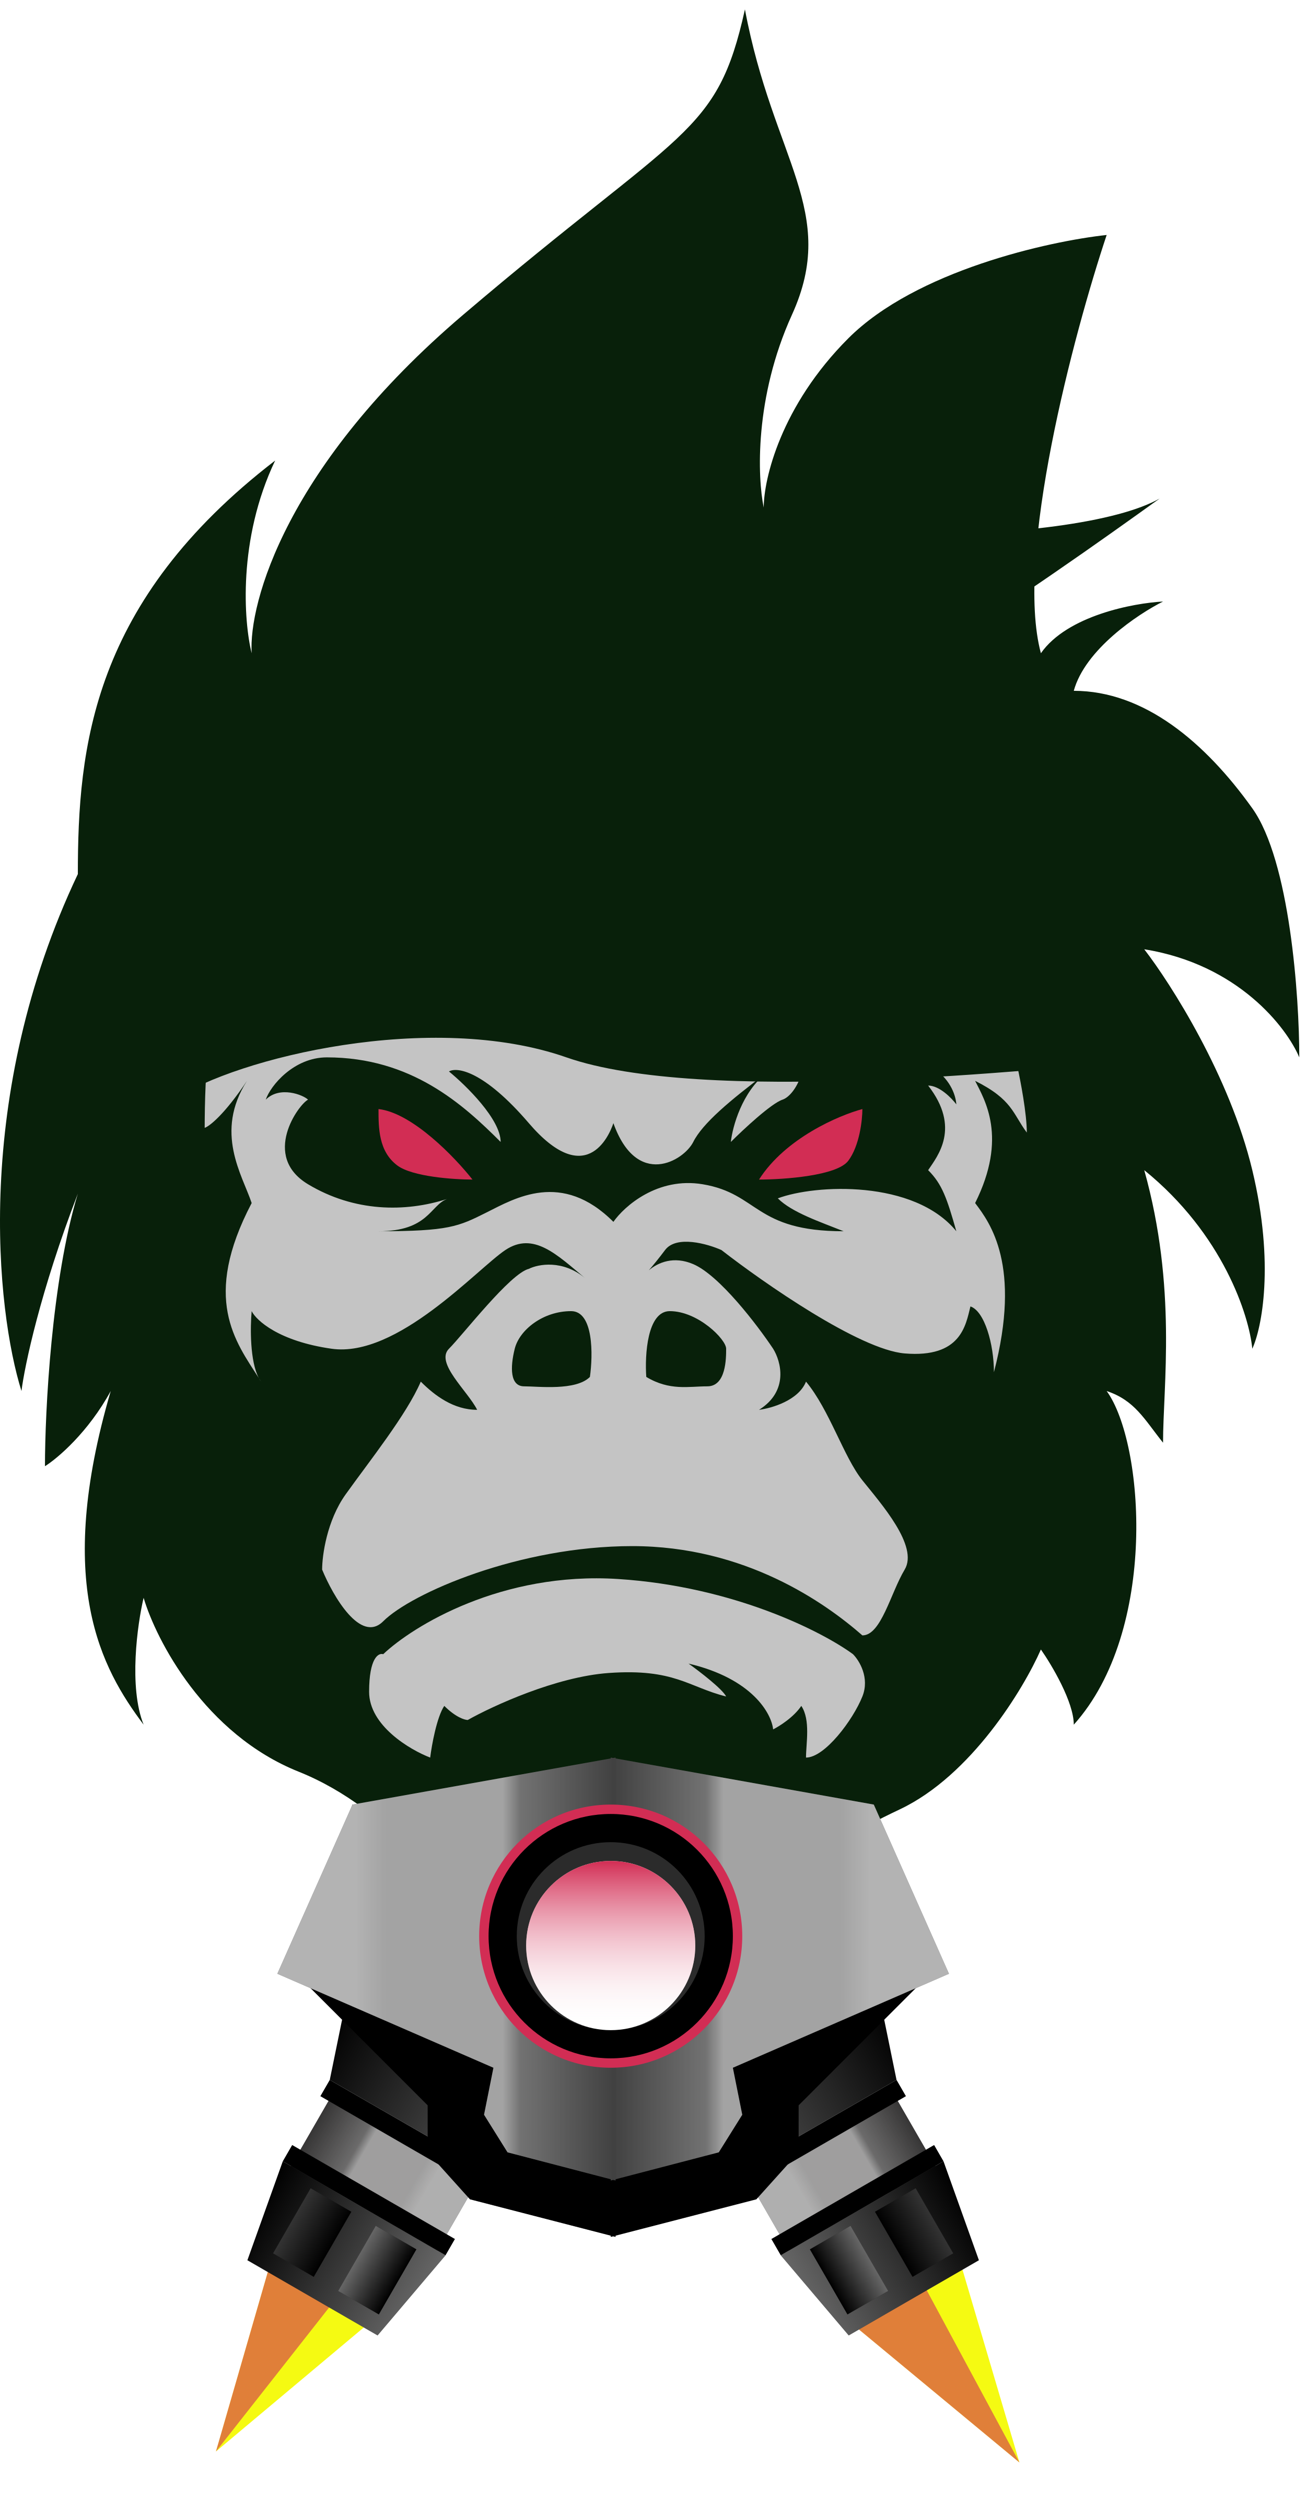 <svg width="139" height="266" viewBox="0 0 139 266" fill="none" xmlns="http://www.w3.org/2000/svg">
<g filter="url(#filter0_ii)">
<path d="M133.285 123.5C130.885 113.5 124.618 103.667 121.785 100C131.785 101.6 136.952 108.333 138.285 111.5C138.285 105 137.285 90.6 133.285 85C128.285 78 121.785 72.5 114.285 72.5C115.485 68.1 121.118 64.333 123.785 63C120.618 63.167 113.585 64.5 110.785 68.5C107.985 58.1 114.285 34.5 117.785 24C111.618 24.667 97.485 27.8 90.285 35C83.085 42.2 81.285 50 81.285 53C80.618 49.833 80.285 41.3 84.285 32.5C89.285 21.5 82.285 16 79.285 0C76.285 13.5 72.785 12.5 49.285 32.5C30.485 48.5 26.452 63.167 26.785 68.5C25.952 65.167 25.285 56.4 29.285 48C9.785 63 8.285 78.5 8.285 92C-2.915 115.6 -0.382 138.5 2.285 147C2.618 144.333 4.285 136.4 8.285 126C5.485 135.2 4.785 149.167 4.785 155C6.118 154.167 9.385 151.4 11.785 147C5.785 167.5 10.785 176.5 15.285 182.5C13.685 178.5 14.618 171.833 15.285 169C16.618 173.5 21.785 183.5 31.785 187.5C41.785 191.5 48.618 201.167 50.785 205.5C51.618 203.833 53.285 200.2 53.285 199C54.285 201.5 56.285 203 60.285 205.5C64.285 208 64.785 209 64.785 213C64.785 210 67.285 207 70.285 205.5C73.285 204 74.785 202.5 76.785 199C75.785 204 79.285 205.5 79.285 209C82.285 199.5 86.285 196 95.785 191.5C103.385 187.9 108.952 178.667 110.785 174.5C111.952 176.167 114.285 180.1 114.285 182.5C123.285 172.5 121.785 152.5 117.785 147C120.785 148 121.785 150 123.785 152.5C123.785 146.5 125.285 136 121.785 123.5C130.185 130.3 132.952 139 133.285 142.5C134.285 140.333 135.685 133.5 133.285 123.5Z" fill="#08200A"/>
</g>
<g filter="url(#filter1_ii)">
<path d="M80.785 150C82.118 149.833 84.985 149 85.785 147C88.285 150 89.785 155 91.785 157.5C93.785 160 97.785 164.5 96.285 167C94.785 169.5 93.785 174 91.785 174C87.785 170.5 79.285 164.5 67.285 164.5C55.285 164.5 43.785 169.5 40.785 172.5C38.385 174.9 35.452 169.833 34.285 167C34.285 165.5 34.785 161.8 36.785 159C39.285 155.5 43.285 150.5 44.785 147C46.285 148.5 48.285 150 50.785 150C49.785 148 46.285 145 47.785 143.5C49.285 142 54.285 135.5 56.285 135C57.285 134.5 59.885 134 62.285 136C59.285 133.5 56.785 131 53.785 133C50.785 135 42.285 144.5 35.285 143.5C29.685 142.7 27.285 140.5 26.785 139.5C26.63 141.206 26.59 144.846 27.552 146.633C27.631 146.756 27.709 146.878 27.785 147C27.702 146.889 27.624 146.766 27.552 146.633C25.05 142.72 21.453 138.18 26.785 128C25.785 125 22.785 120.5 26.285 115C23.885 118.6 22.285 119.833 21.785 120C21.785 117.667 21.885 112.8 22.285 112C27.785 111 34.285 108 65.285 108.5C90.085 108.9 104.285 112 108.285 113.5C108.618 115 109.285 118.5 109.285 120.5C107.785 118.5 107.785 117 103.785 115C104.785 117 107.285 121 103.785 128L103.832 128.063C105.357 130.094 108.754 134.619 105.785 146C105.785 143 104.785 139.5 103.285 139C102.785 141 102.285 144.5 96.285 144C91.485 143.6 81.285 136.5 76.785 133C75.285 132.333 71.985 131.4 70.785 133C70.111 133.898 69.511 134.628 69.055 135.155C70.043 134.32 71.702 133.607 73.785 134.5C76.585 135.7 80.618 141 82.285 143.5C83.118 144.833 83.985 148 80.785 150Z" fill="#C4C4C4"/>
</g>
<path d="M71.285 139.5C68.885 139.5 68.618 144.167 68.785 146.5C71.285 148 73.285 147.5 75.285 147.5C77.285 147.5 77.285 144.5 77.285 143.5C77.285 142.5 74.285 139.5 71.285 139.5Z" fill="#08200A"/>
<path d="M60.785 139.5C63.185 139.5 63.118 144.167 62.785 146.5C61.285 148 57.285 147.5 55.785 147.5C54.285 147.5 54.285 145.5 54.785 143.5C55.285 141.5 57.785 139.5 60.785 139.5Z" fill="#08200A"/>
<g filter="url(#filter2_ii)">
<path d="M77.285 180.5C76.885 179.7 74.452 177.833 73.285 177C80.085 178.6 82.118 182.333 82.285 184C82.952 183.667 84.485 182.7 85.285 181.5C86.285 183 85.785 185.5 85.785 187C87.785 187 90.785 183 91.785 180.5C92.585 178.5 91.452 176.667 90.785 176C87.618 173.667 78.185 168.8 65.785 168C53.385 167.2 43.952 173 40.785 176C40.285 175.833 39.285 176.4 39.285 180C39.285 183.6 43.618 186.167 45.785 187C45.952 185.667 46.485 182.7 47.285 181.5C48.485 182.7 49.452 183 49.785 183C52.452 181.5 59.185 178.4 64.785 178C71.785 177.5 73.285 179.5 77.285 180.5Z" fill="#C4C4C4"/>
</g>
<g filter="url(#filter3_d)">
<path d="M74.785 128C69.985 127.2 66.452 130.333 65.285 132C59.785 126.5 54.785 129.5 51.785 131C48.785 132.5 47.785 133 40.285 133C45.591 133 45.778 130.254 47.58 129.567C43.119 130.999 37.709 130.955 32.785 128C27.785 125 31.785 119.5 32.785 119C32.285 118.5 29.785 117.5 28.285 119C28.785 117.5 31.285 114.5 34.785 114.5C43.785 114.5 49.285 119.5 53.285 123.5C53.285 121.1 49.618 117.5 47.785 116C48.618 115.5 51.485 115.9 56.285 121.5C62.285 128.5 64.785 123 65.285 121.5C67.785 128.5 72.785 125.5 73.785 123.5C74.768 121.533 77.685 119.083 81.586 116.15C81.651 116.099 81.718 116.049 81.785 116C81.718 116.05 81.652 116.1 81.586 116.15C78.971 118.186 77.963 121.874 77.785 123.5C79.118 122.167 82.085 119.4 83.285 119C84.692 118.531 86.54 114.98 84.697 112.479C84.503 112.312 84.36 112.15 84.285 112C84.439 112.154 84.576 112.314 84.697 112.479C85.793 113.417 88.511 114.5 89.785 114.5C98.985 112.9 101.618 117.167 101.785 119.5C101.285 118.833 99.985 117.5 98.785 117.5C102.285 122 99.785 125 98.785 126.5C100.285 128 100.785 129.5 101.785 133C97.285 127.5 86.785 128 82.785 129.5C84.285 131 87.285 132 89.785 133C80.285 133 80.785 129 74.785 128Z" fill="#08200A"/>
</g>
<path d="M40.285 118C43.885 118.4 48.452 123.167 50.285 125.5C48.285 125.5 43.885 125.2 42.285 124C40.285 122.5 40.285 120 40.285 118Z" fill="#D22D54"/>
<path d="M90.285 123.5C89.085 125.1 83.452 125.5 80.785 125.5C83.585 121.1 89.285 118.667 91.785 118C91.785 119.167 91.485 121.9 90.285 123.5Z" fill="#D22D54"/>
<g filter="url(#filter4_ii)">
<path d="M46.341 59.169C26.289 69.225 23.419 81.261 24.491 86.023C26.529 95.796 31.327 113.897 34.21 108.108C37.813 100.872 53.39 86.231 68.276 83.496C83.162 80.762 111.769 60.415 123.434 52.034C119.087 54.514 108.175 56.133 93.415 55.918C78.654 55.703 71.406 46.599 46.341 59.169Z" fill="#08200A"/>
</g>
<g filter="url(#filter5_ii)">
<path d="M53.285 79.5C30.885 78.3 22.428 87.333 21 92C17.928 101.5 13.128 119.6 18.5 116C25.215 111.5 46 106.5 60.285 111.5C74.57 116.5 109.5 113 123.785 111.5C118.781 111.5 108.5 107.5 95.785 100C83.07 92.5 81.285 81 53.285 79.5Z" fill="#08200A"/>
</g>
<g filter="url(#filter6_d)">
<path d="M108.5 262L91 247.5L102 240L108.5 262Z" fill="#F5FA12"/>
<path d="M108.5 262L91 247.5L98 242.5L108.5 262Z" fill="#D22D54" fill-opacity="0.6"/>
<path d="M22.985 260.826L29.295 238.993L40.562 246.086L22.985 260.826Z" fill="#F5FA12"/>
<path d="M22.985 260.826L29.295 238.993L36.673 243.416L22.985 260.826Z" fill="#D22D54" fill-opacity="0.6"/>
<rect x="102.053" y="234.785" width="18" height="14" transform="rotate(150 102.053 234.785)" fill="#373636"/>
<rect x="102.053" y="234.785" width="18" height="14" transform="rotate(150 102.053 234.785)" fill="url(#paint0_linear)" fill-opacity="0.6"/>
<path d="M104.187 240.481L90.33 248.481L83.098 239.954L100.419 229.954L104.187 240.481Z" fill="black"/>
<path d="M104.187 240.481L90.33 248.481L83.098 239.954L100.419 229.954L104.187 240.481Z" fill="url(#paint1_linear)" fill-opacity="0.4"/>
<path d="M86.196 239.32L90.526 236.82L94.526 243.749L90.196 246.249L86.196 239.32Z" fill="black"/>
<path d="M86.196 239.32L90.526 236.82L94.526 243.749L90.196 246.249L86.196 239.32Z" fill="url(#paint2_linear)" fill-opacity="0.4"/>
<path d="M93.124 235.32L97.454 232.82L101.454 239.749L97.124 242.249L93.124 235.32Z" fill="black"/>
<path d="M93.124 235.32L97.454 232.82L101.454 239.749L97.124 242.249L93.124 235.32Z" fill="url(#paint3_linear)" fill-opacity="0.2"/>
<rect x="100.419" y="229.954" width="20" height="2" transform="rotate(150 100.419 229.954)" fill="black"/>
<rect x="96.419" y="223.026" width="20" height="2" transform="rotate(150 96.419 223.026)" fill="black"/>
<path d="M95.419 221.294L78.098 231.294L71 225L93.517 212L95.419 221.294Z" fill="black"/>
<path d="M95.419 221.294L78.098 231.294L71 225L93.517 212L95.419 221.294Z" fill="url(#paint4_linear)" fill-opacity="0.4"/>
<rect width="18" height="14" transform="matrix(0.866 0.5 0.5 -0.866 28.464 234.785)" fill="#373636"/>
<rect width="18" height="14" transform="matrix(0.866 0.5 0.5 -0.866 28.464 234.785)" fill="url(#paint5_linear)" fill-opacity="0.6"/>
<path d="M26.33 240.481L40.187 248.481L47.419 239.954L30.098 229.954L26.33 240.481Z" fill="black"/>
<path d="M26.33 240.481L40.187 248.481L47.419 239.954L30.098 229.954L26.33 240.481Z" fill="url(#paint6_linear)" fill-opacity="0.4"/>
<path d="M44.321 239.32L39.99 236.82L35.99 243.749L40.321 246.249L44.321 239.32Z" fill="black"/>
<path d="M44.321 239.32L39.99 236.82L35.99 243.749L40.321 246.249L44.321 239.32Z" fill="url(#paint7_linear)" fill-opacity="0.4"/>
<path d="M37.392 235.32L33.062 232.82L29.062 239.749L33.392 242.249L37.392 235.32Z" fill="black"/>
<path d="M37.392 235.32L33.062 232.82L29.062 239.749L33.392 242.249L37.392 235.32Z" fill="url(#paint8_linear)" fill-opacity="0.2"/>
<rect width="20" height="2" transform="matrix(0.866 0.5 0.5 -0.866 30.098 229.954)" fill="black"/>
<rect width="20" height="2" transform="matrix(0.866 0.5 0.5 -0.866 34.098 223.026)" fill="black"/>
<path d="M35.098 221.294L52.419 231.294L59.517 225L37 212L35.098 221.294Z" fill="black"/>
<path d="M35.098 221.294L52.419 231.294L59.517 225L37 212L35.098 221.294Z" fill="url(#paint9_linear)" fill-opacity="0.4"/>
<path d="M93 192L99 210L85 224L85 229L80.5 234L65 238L65 192L93 192Z" fill="black"/>
<path d="M37.517 192L31.517 210L45.517 224L45.517 229L50.017 234L65.517 238L65.517 192L37.517 192Z" fill="black"/>
<path d="M93 192L101 210L78 220L79 225L76.5 229L65 232L65 187L93 192Z" fill="#2B2B2B"/>
<path d="M93 192L101 210L78 220L79 225L76.5 229L65 232L65 187L93 192Z" fill="white" fill-opacity="0.1"/>
<path d="M93 192L101 210L78 220L79 225L76.5 229L65 232L65 187L93 192Z" fill="url(#paint10_linear)" fill-opacity="0.6"/>
<path d="M37.517 192L29.517 210L52.517 220L51.517 225L54.017 229L65.517 232L65.517 187L37.517 192Z" fill="#2B2B2B"/>
<path d="M37.517 192L29.517 210L52.517 220L51.517 225L54.017 229L65.517 232L65.517 187L37.517 192Z" fill="white" fill-opacity="0.1"/>
<path d="M37.517 192L29.517 210L52.517 220L51.517 225L54.017 229L65.517 232L65.517 187L37.517 192Z" fill="url(#paint11_linear)" fill-opacity="0.6"/>
<circle cx="65" cy="206" r="14" transform="rotate(180 65 206)" fill="#D22D54"/>
<circle cx="65" cy="206" r="13" transform="rotate(180 65 206)" fill="black"/>
<circle cx="65" cy="206" r="10" transform="rotate(180 65 206)" fill="#2B2B2B"/>
<g filter="url(#filter7_di)">
<circle cx="65" cy="206" r="9" transform="rotate(180 65 206)" fill="white"/>
<circle cx="65" cy="206" r="9" transform="rotate(180 65 206)" fill="url(#paint12_linear)"/>
</g>
</g>
<defs>
<filter id="filter0_ii" x="0" y="0" width="138.285" height="213" filterUnits="userSpaceOnUse" color-interpolation-filters="sRGB">
<feFlood flood-opacity="0" result="BackgroundImageFix"/>
<feBlend mode="normal" in="SourceGraphic" in2="BackgroundImageFix" result="shape"/>
<feColorMatrix in="SourceAlpha" type="matrix" values="0 0 0 0 0 0 0 0 0 0 0 0 0 0 0 0 0 0 127 0" result="hardAlpha"/>
<feOffset dy="7"/>
<feComposite in2="hardAlpha" operator="arithmetic" k2="-1" k3="1"/>
<feColorMatrix type="matrix" values="0 0 0 0 1 0 0 0 0 1 0 0 0 0 1 0 0 0 0.09 0"/>
<feBlend mode="normal" in2="shape" result="effect1_innerShadow"/>
<feColorMatrix in="SourceAlpha" type="matrix" values="0 0 0 0 0 0 0 0 0 0 0 0 0 0 0 0 0 0 127 0" result="hardAlpha"/>
<feOffset dy="-6"/>
<feComposite in2="hardAlpha" operator="arithmetic" k2="-1" k3="1"/>
<feColorMatrix type="matrix" values="0 0 0 0 0 0 0 0 0 0 0 0 0 0 0 0 0 0 0.65 0"/>
<feBlend mode="normal" in2="effect1_innerShadow" result="effect2_innerShadow"/>
</filter>
<filter id="filter1_ii" x="21.785" y="108.444" width="87.5" height="70.556" filterUnits="userSpaceOnUse" color-interpolation-filters="sRGB">
<feFlood flood-opacity="0" result="BackgroundImageFix"/>
<feBlend mode="normal" in="SourceGraphic" in2="BackgroundImageFix" result="shape"/>
<feColorMatrix in="SourceAlpha" type="matrix" values="0 0 0 0 0 0 0 0 0 0 0 0 0 0 0 0 0 0 127 0" result="hardAlpha"/>
<feOffset dy="5"/>
<feGaussianBlur stdDeviation="6"/>
<feComposite in2="hardAlpha" operator="arithmetic" k2="-1" k3="1"/>
<feColorMatrix type="matrix" values="0 0 0 0 1 0 0 0 0 1 0 0 0 0 1 0 0 0 1 0"/>
<feBlend mode="normal" in2="shape" result="effect1_innerShadow"/>
<feColorMatrix in="SourceAlpha" type="matrix" values="0 0 0 0 0 0 0 0 0 0 0 0 0 0 0 0 0 0 127 0" result="hardAlpha"/>
<feOffset dy="-5"/>
<feComposite in2="hardAlpha" operator="arithmetic" k2="-1" k3="1"/>
<feColorMatrix type="matrix" values="0 0 0 0 0 0 0 0 0 0 0 0 0 0 0 0 0 0 0.25 0"/>
<feBlend mode="normal" in2="effect1_innerShadow" result="effect2_innerShadow"/>
</filter>
<filter id="filter2_ii" x="39.285" y="167.925" width="52.775" height="24.075" filterUnits="userSpaceOnUse" color-interpolation-filters="sRGB">
<feFlood flood-opacity="0" result="BackgroundImageFix"/>
<feBlend mode="normal" in="SourceGraphic" in2="BackgroundImageFix" result="shape"/>
<feColorMatrix in="SourceAlpha" type="matrix" values="0 0 0 0 0 0 0 0 0 0 0 0 0 0 0 0 0 0 127 0" result="hardAlpha"/>
<feOffset dy="5"/>
<feGaussianBlur stdDeviation="6"/>
<feComposite in2="hardAlpha" operator="arithmetic" k2="-1" k3="1"/>
<feColorMatrix type="matrix" values="0 0 0 0 1 0 0 0 0 1 0 0 0 0 1 0 0 0 1 0"/>
<feBlend mode="normal" in2="shape" result="effect1_innerShadow"/>
<feColorMatrix in="SourceAlpha" type="matrix" values="0 0 0 0 0 0 0 0 0 0 0 0 0 0 0 0 0 0 127 0" result="hardAlpha"/>
<feOffset dy="-5"/>
<feComposite in2="hardAlpha" operator="arithmetic" k2="-1" k3="1"/>
<feColorMatrix type="matrix" values="0 0 0 0 0 0 0 0 0 0 0 0 0 0 0 0 0 0 0.25 0"/>
<feBlend mode="normal" in2="effect1_innerShadow" result="effect2_innerShadow"/>
</filter>
<filter id="filter3_d" x="27.285" y="109" width="75.5" height="24" filterUnits="userSpaceOnUse" color-interpolation-filters="sRGB">
<feFlood flood-opacity="0" result="BackgroundImageFix"/>
<feColorMatrix in="SourceAlpha" type="matrix" values="0 0 0 0 0 0 0 0 0 0 0 0 0 0 0 0 0 0 127 0"/>
<feOffset dy="-2"/>
<feGaussianBlur stdDeviation="0.5"/>
<feColorMatrix type="matrix" values="0 0 0 0 0 0 0 0 0 0 0 0 0 0 0 0 0 0 0.65 0"/>
<feBlend mode="normal" in2="BackgroundImageFix" result="effect1_dropShadow"/>
<feBlend mode="normal" in="SourceGraphic" in2="effect1_dropShadow" result="shape"/>
</filter>
<filter id="filter4_ii" x="13.967" y="24.144" width="111.928" height="85.57" filterUnits="userSpaceOnUse" color-interpolation-filters="sRGB">
<feFlood flood-opacity="0" result="BackgroundImageFix"/>
<feBlend mode="normal" in="SourceGraphic" in2="BackgroundImageFix" result="shape"/>
<feColorMatrix in="SourceAlpha" type="matrix" values="0 0 0 0 0 0 0 0 0 0 0 0 0 0 0 0 0 0 127 0" result="hardAlpha"/>
<feOffset dy="7"/>
<feComposite in2="hardAlpha" operator="arithmetic" k2="-1" k3="1"/>
<feColorMatrix type="matrix" values="0 0 0 0 1 0 0 0 0 1 0 0 0 0 1 0 0 0 0.09 0"/>
<feBlend mode="normal" in2="shape" result="effect1_innerShadow"/>
<feColorMatrix in="SourceAlpha" type="matrix" values="0 0 0 0 0 0 0 0 0 0 0 0 0 0 0 0 0 0 127 0" result="hardAlpha"/>
<feOffset dy="-6"/>
<feComposite in2="hardAlpha" operator="arithmetic" k2="-1" k3="1"/>
<feColorMatrix type="matrix" values="0 0 0 0 0 0 0 0 0 0 0 0 0 0 0 0 0 0 0.65 0"/>
<feBlend mode="normal" in2="effect1_innerShadow" result="effect2_innerShadow"/>
</filter>
<filter id="filter5_ii" x="16.077" y="79.391" width="107.708" height="37.076" filterUnits="userSpaceOnUse" color-interpolation-filters="sRGB">
<feFlood flood-opacity="0" result="BackgroundImageFix"/>
<feBlend mode="normal" in="SourceGraphic" in2="BackgroundImageFix" result="shape"/>
<feColorMatrix in="SourceAlpha" type="matrix" values="0 0 0 0 0 0 0 0 0 0 0 0 0 0 0 0 0 0 127 0" result="hardAlpha"/>
<feOffset dy="7"/>
<feComposite in2="hardAlpha" operator="arithmetic" k2="-1" k3="1"/>
<feColorMatrix type="matrix" values="0 0 0 0 1 0 0 0 0 1 0 0 0 0 1 0 0 0 0.09 0"/>
<feBlend mode="normal" in2="shape" result="effect1_innerShadow"/>
<feColorMatrix in="SourceAlpha" type="matrix" values="0 0 0 0 0 0 0 0 0 0 0 0 0 0 0 0 0 0 127 0" result="hardAlpha"/>
<feOffset dy="-6"/>
<feComposite in2="hardAlpha" operator="arithmetic" k2="-1" k3="1"/>
<feColorMatrix type="matrix" values="0 0 0 0 0 0 0 0 0 0 0 0 0 0 0 0 0 0 0.65 0"/>
<feBlend mode="normal" in2="effect1_innerShadow" result="effect2_innerShadow"/>
</filter>
<filter id="filter6_d" x="12" y="183" width="100.5" height="83" filterUnits="userSpaceOnUse" color-interpolation-filters="sRGB">
<feFlood flood-opacity="0" result="BackgroundImageFix"/>
<feColorMatrix in="SourceAlpha" type="matrix" values="0 0 0 0 0 0 0 0 0 0 0 0 0 0 0 0 0 0 127 0"/>
<feOffset/>
<feGaussianBlur stdDeviation="2"/>
<feColorMatrix type="matrix" values="0 0 0 0 0 0 0 0 0 0 0 0 0 0 0 0 0 0 1 0"/>
<feBlend mode="normal" in2="BackgroundImageFix" result="effect1_dropShadow"/>
<feBlend mode="normal" in="SourceGraphic" in2="effect1_dropShadow" result="shape"/>
</filter>
<filter id="filter7_di" x="24" y="165" width="82" height="82" filterUnits="userSpaceOnUse" color-interpolation-filters="sRGB">
<feFlood flood-opacity="0" result="BackgroundImageFix"/>
<feColorMatrix in="SourceAlpha" type="matrix" values="0 0 0 0 0 0 0 0 0 0 0 0 0 0 0 0 0 0 127 0"/>
<feMorphology radius="8" operator="dilate" in="SourceAlpha" result="effect1_dropShadow"/>
<feOffset/>
<feGaussianBlur stdDeviation="12"/>
<feColorMatrix type="matrix" values="0 0 0 0 0.825 0 0 0 0 0.175 0 0 0 0 0.331 0 0 0 0.6 0"/>
<feBlend mode="normal" in2="BackgroundImageFix" result="effect1_dropShadow"/>
<feBlend mode="normal" in="SourceGraphic" in2="effect1_dropShadow" result="shape"/>
<feColorMatrix in="SourceAlpha" type="matrix" values="0 0 0 0 0 0 0 0 0 0 0 0 0 0 0 0 0 0 127 0" result="hardAlpha"/>
<feOffset dy="1"/>
<feGaussianBlur stdDeviation="7.5"/>
<feComposite in2="hardAlpha" operator="arithmetic" k2="-1" k3="1"/>
<feColorMatrix type="matrix" values="0 0 0 0 0.825 0 0 0 0 0.175 0 0 0 0 0.331 0 0 0 0.8 0"/>
<feBlend mode="normal" in2="shape" result="effect2_innerShadow"/>
</filter>
<linearGradient id="paint0_linear" x1="102.053" y1="241.927" x2="120.053" y2="241.927" gradientUnits="userSpaceOnUse">
<stop stop-color="white" stop-opacity="0"/>
<stop offset="0.281" stop-color="white" stop-opacity="0.436"/>
<stop offset="0.333" stop-color="white" stop-opacity="0.86"/>
<stop offset="0.677" stop-color="white" stop-opacity="0.86"/>
<stop offset="0.766" stop-color="white"/>
</linearGradient>
<linearGradient id="paint1_linear" x1="103.112" y1="234.62" x2="85.792" y2="244.62" gradientUnits="userSpaceOnUse">
<stop stop-color="white" stop-opacity="0"/>
<stop offset="1" stop-color="white"/>
</linearGradient>
<linearGradient id="paint2_linear" x1="88.237" y1="242.855" x2="92.567" y2="240.355" gradientUnits="userSpaceOnUse">
<stop stop-color="white" stop-opacity="0"/>
<stop offset="1" stop-color="white"/>
</linearGradient>
<linearGradient id="paint3_linear" x1="95.165" y1="238.855" x2="99.495" y2="236.355" gradientUnits="userSpaceOnUse">
<stop stop-color="white" stop-opacity="0"/>
<stop offset="1" stop-color="white"/>
</linearGradient>
<linearGradient id="paint4_linear" x1="95.721" y1="215.818" x2="73.204" y2="228.818" gradientUnits="userSpaceOnUse">
<stop stop-color="white" stop-opacity="0"/>
<stop offset="1" stop-color="white"/>
</linearGradient>
<linearGradient id="paint5_linear" x1="0" y1="7.143" x2="18" y2="7.143" gradientUnits="userSpaceOnUse">
<stop stop-color="white" stop-opacity="0"/>
<stop offset="0.281" stop-color="white" stop-opacity="0.436"/>
<stop offset="0.333" stop-color="white" stop-opacity="0.86"/>
<stop offset="0.677" stop-color="white" stop-opacity="0.86"/>
<stop offset="0.766" stop-color="white"/>
</linearGradient>
<linearGradient id="paint6_linear" x1="27.404" y1="234.62" x2="44.725" y2="244.62" gradientUnits="userSpaceOnUse">
<stop stop-color="white" stop-opacity="0"/>
<stop offset="1" stop-color="white"/>
</linearGradient>
<linearGradient id="paint7_linear" x1="42.28" y1="242.855" x2="37.95" y2="240.355" gradientUnits="userSpaceOnUse">
<stop stop-color="white" stop-opacity="0"/>
<stop offset="1" stop-color="white"/>
</linearGradient>
<linearGradient id="paint8_linear" x1="35.352" y1="238.855" x2="31.021" y2="236.355" gradientUnits="userSpaceOnUse">
<stop stop-color="white" stop-opacity="0"/>
<stop offset="1" stop-color="white"/>
</linearGradient>
<linearGradient id="paint9_linear" x1="34.796" y1="215.818" x2="57.313" y2="228.818" gradientUnits="userSpaceOnUse">
<stop stop-color="white" stop-opacity="0"/>
<stop offset="1" stop-color="white"/>
</linearGradient>
<linearGradient id="paint10_linear" x1="65" y1="215.875" x2="101" y2="215.875" gradientUnits="userSpaceOnUse">
<stop stop-color="white" stop-opacity="0"/>
<stop offset="0.281" stop-color="white" stop-opacity="0.436"/>
<stop offset="0.333" stop-color="white" stop-opacity="0.86"/>
<stop offset="0.677" stop-color="white" stop-opacity="0.86"/>
<stop offset="0.766" stop-color="white"/>
</linearGradient>
<linearGradient id="paint11_linear" x1="65.517" y1="215.875" x2="29.517" y2="215.875" gradientUnits="userSpaceOnUse">
<stop stop-color="white" stop-opacity="0"/>
<stop offset="0.281" stop-color="white" stop-opacity="0.436"/>
<stop offset="0.333" stop-color="white" stop-opacity="0.86"/>
<stop offset="0.677" stop-color="white" stop-opacity="0.86"/>
<stop offset="0.766" stop-color="white"/>
</linearGradient>
<linearGradient id="paint12_linear" x1="65" y1="197" x2="65" y2="215" gradientUnits="userSpaceOnUse">
<stop stop-color="white" stop-opacity="0"/>
<stop offset="1" stop-color="#D22D54"/>
</linearGradient>
</defs>
</svg>
